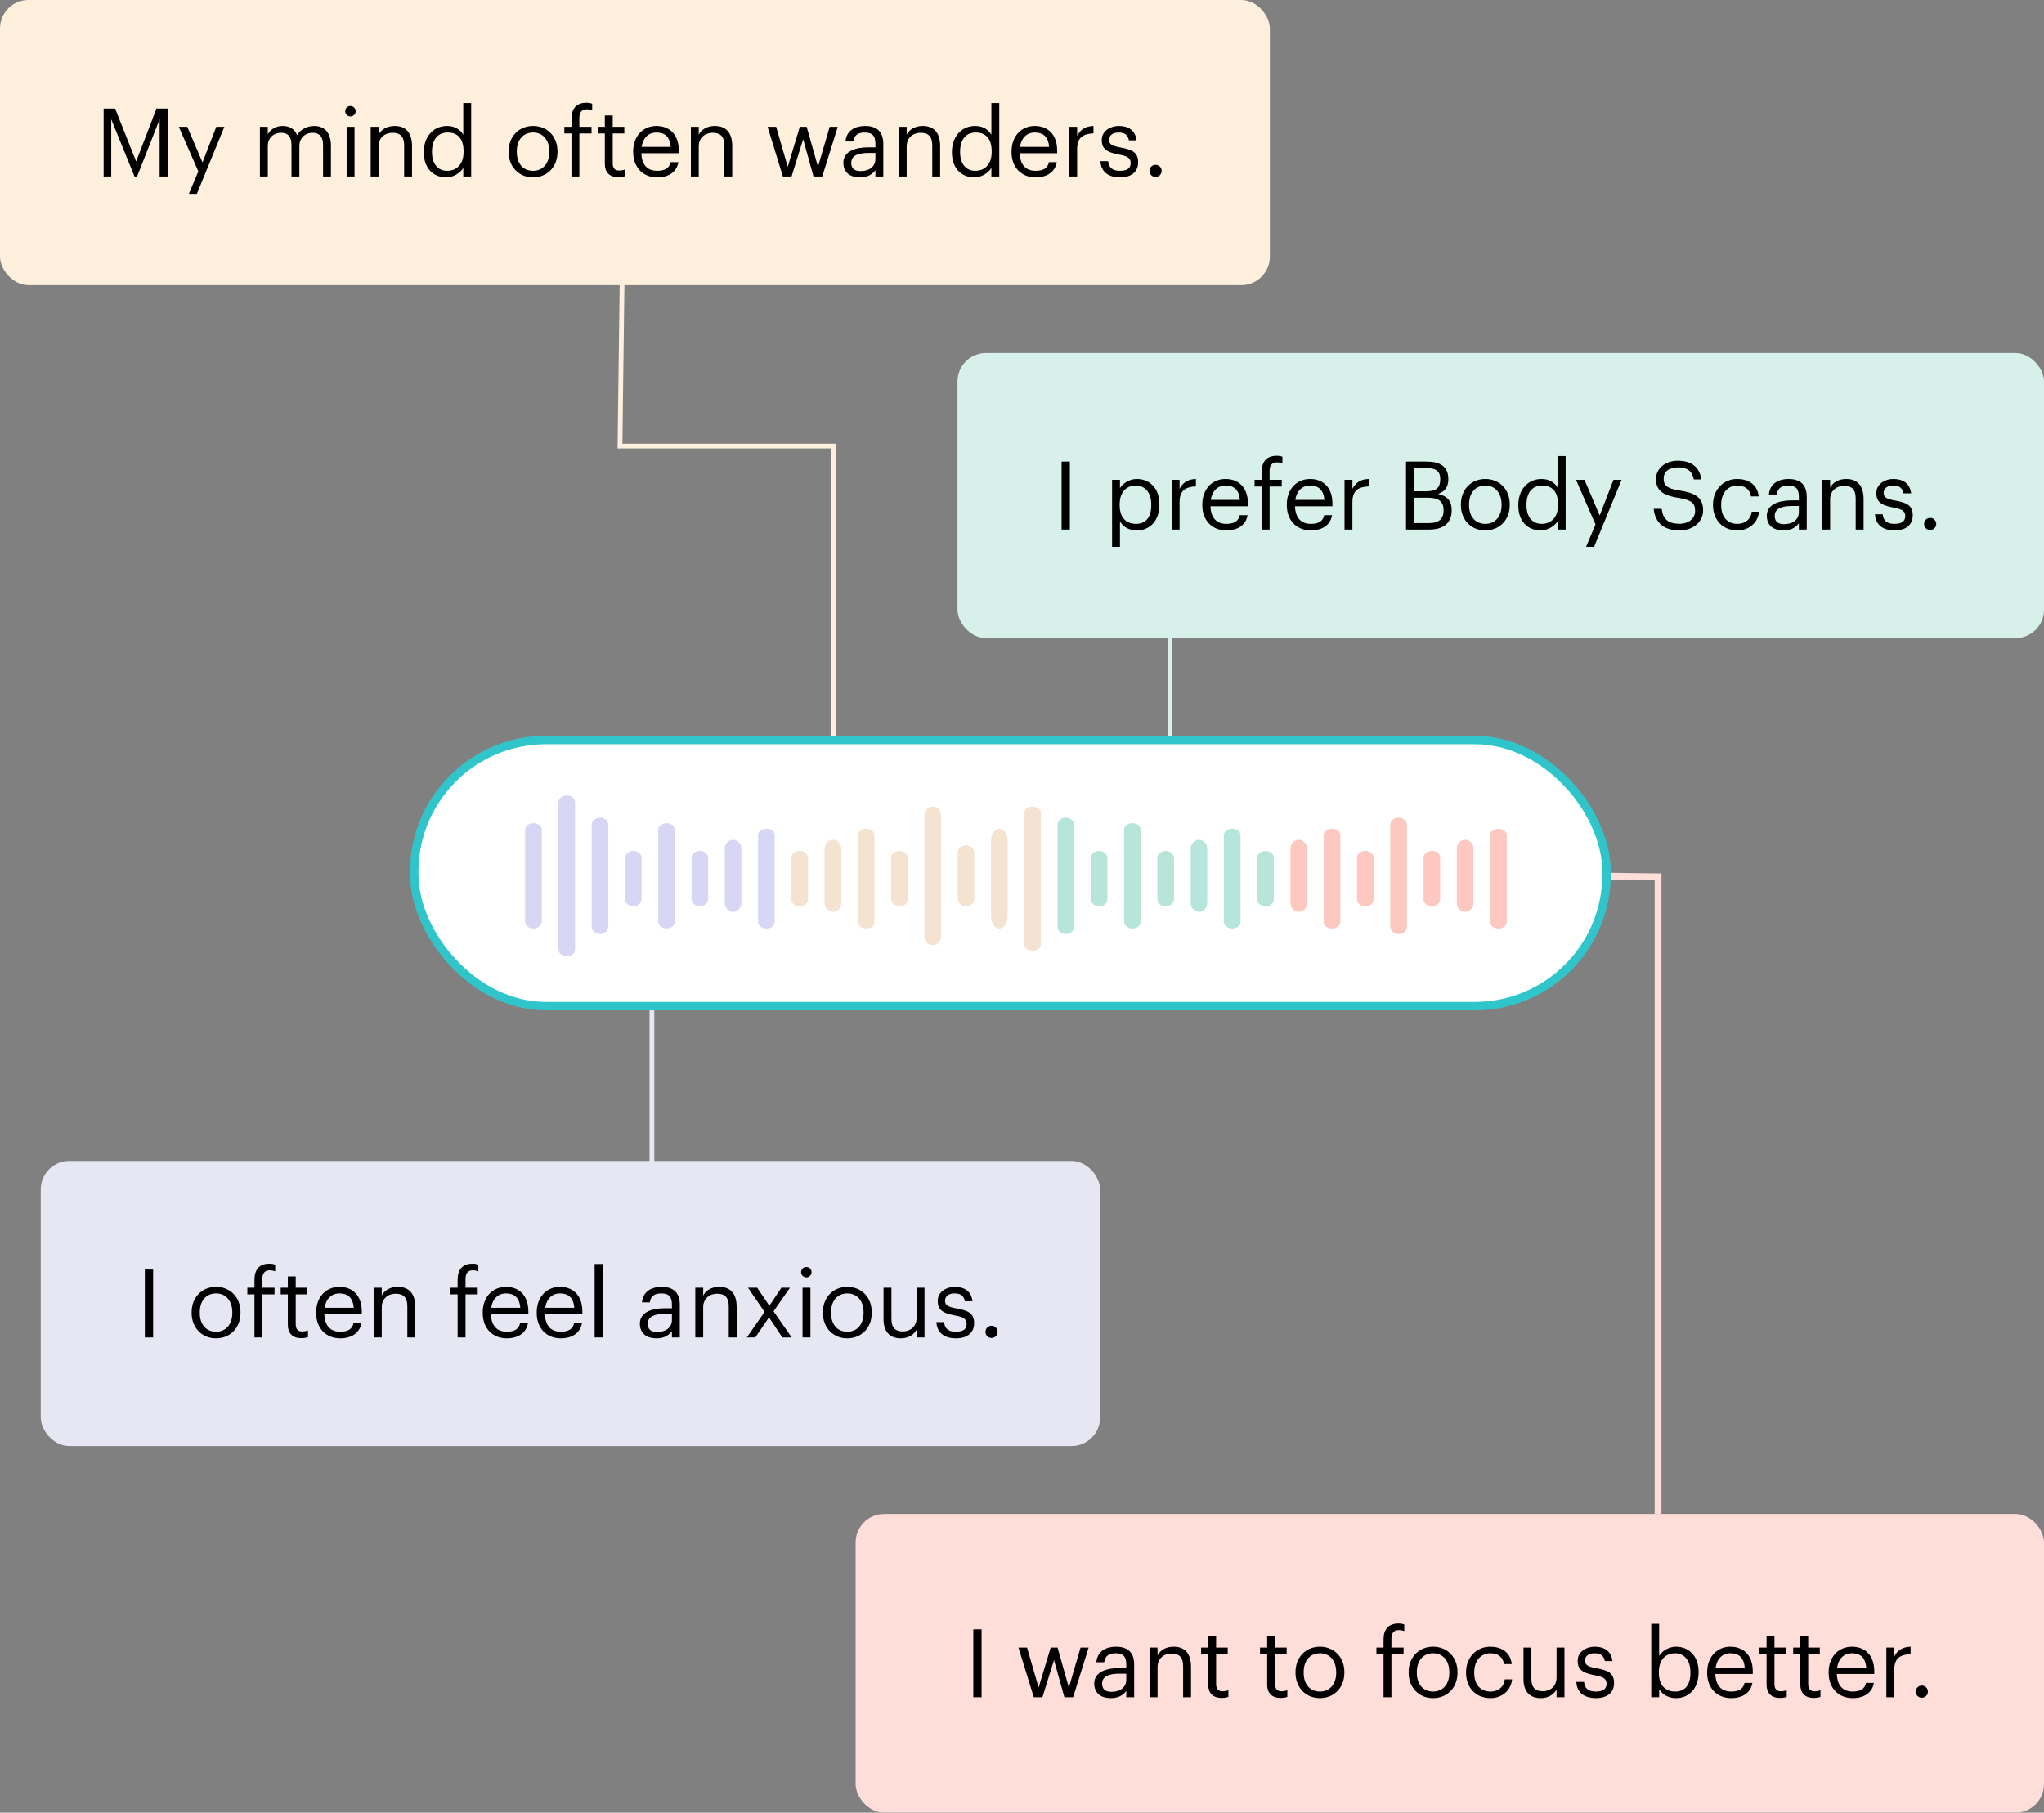 <?xml version="1.0" encoding="UTF-8"?>
<svg width="301px" height="267px" viewBox="0 0 301 267" version="1.1" xmlns="http://www.w3.org/2000/svg" xmlns:xlink="http://www.w3.org/1999/xlink">
    <rect x="0" y="0" width="301" height="267" fill="#808080" stroke="none"/>
    <!-- Generator: Sketch 57.1 (83088) - https://sketch.com -->
    <title>Image-03_mobile</title>
    <desc>Created with Sketch.</desc>
    <defs>
        <rect id="path-1" x="0" y="0" width="375" height="299"></rect>
    </defs>
    <g id="Landing" stroke="none" stroke-width="1" fill="none" fill-rule="evenodd">
        <g id="03-balance_mobile" transform="translate(-38, -2119)">
            <g id="02---Slides" transform="translate(0, 869)">
                <g id="Image-03_mobile" transform="translate(0, 1234)">
                    <mask id="mask-2" fill="white">
                        <use xlink:href="#path-1"></use>
                    </mask>
                    <g id="Image-Bg"></g>
                    <g id="Image-03" mask="url(#mask-2)">
                        <g transform="translate(38, 16)">
                            <polyline id="Path-2" stroke="#FFDED9" stroke-width="1" points="244.168 223 244.168 166.5 244.168 129.15 215.5 128.8"></polyline>
                            <path d="M96,142 L96,191" id="line1" stroke="#E7E7F4" stroke-width="0.7" transform="translate(96, 166.5) scale(1, -1) translate(-96, -166.5) "></path>
                            <polyline id="line3" stroke="#FFF0DE" stroke-width="0.7" transform="translate(107, 73) scale(1, -1) rotate(-90) translate(-107, -73) " points="68.3 57.7 99.7 57.3 99.7 88.7 145.7 88.7"></polyline>
                            <g id="Anxiety" stroke="none" stroke-width="1" fill-rule="evenodd" transform="translate(6, 171)">
                                <rect id="Rectangle" fill="#E7E7F4" x="0" y="0" width="156" height="42" rx="4.2"></rect>
                                <path d="M15.33,26 L15.33,15.99 L16.548,15.99 L16.548,26 L15.33,26 Z M25.816,25.16 C27.286,25.16 28.21,24.054 28.21,22.402 L28.21,22.304 C28.21,20.61 27.272,19.518 25.816,19.518 C24.346,19.518 23.422,20.61 23.422,22.29 L23.422,22.402 C23.422,24.068 24.332,25.16 25.816,25.16 Z M25.802,26.126 C23.716,26.126 22.218,24.544 22.218,22.402 L22.218,22.29 C22.218,20.092 23.744,18.552 25.816,18.552 C27.888,18.552 29.414,20.078 29.414,22.276 L29.414,22.388 C29.414,24.6 27.888,26.126 25.802,26.126 Z M31.472,26 L31.472,19.658 L30.422,19.658 L30.422,18.678 L31.472,18.678 L31.472,17.488 C31.472,16.004 32.2,15.136 33.656,15.136 C34.034,15.136 34.23,15.178 34.524,15.276 L34.524,16.256 C34.314,16.172 34.02,16.102 33.698,16.102 C32.942,16.102 32.634,16.62 32.634,17.362 L32.634,18.678 L34.426,18.678 L34.426,19.658 L32.634,19.658 L32.634,26 L31.472,26 Z M38.36,26.098 C37.03,26.098 36.386,25.314 36.386,24.166 L36.386,19.658 L35.336,19.658 L35.336,18.678 L36.386,18.678 L36.386,17.012 L37.548,17.012 L37.548,18.678 L39.256,18.678 L39.256,19.658 L37.548,19.658 L37.548,24.054 C37.548,24.768 37.87,25.118 38.458,25.118 C38.822,25.118 39.102,25.062 39.354,24.964 L39.354,25.944 C39.116,26.028 38.836,26.098 38.36,26.098 Z M44.1,26.126 C42.028,26.126 40.558,24.67 40.558,22.416 L40.558,22.304 C40.558,20.092 41.972,18.552 43.988,18.552 C45.682,18.552 47.278,19.574 47.278,22.192 L47.278,22.57 L41.762,22.57 C41.818,24.236 42.616,25.16 44.114,25.16 C45.248,25.16 45.906,24.74 46.06,23.886 L47.222,23.886 C46.97,25.356 45.752,26.126 44.1,26.126 Z M41.804,21.632 L46.088,21.632 C45.976,20.12 45.192,19.518 43.988,19.518 C42.798,19.518 42,20.33 41.804,21.632 Z M49.056,26 L49.056,18.678 L50.218,18.678 L50.218,19.84 C50.554,19.154 51.366,18.552 52.57,18.552 C54.082,18.552 55.146,19.378 55.146,21.506 L55.146,26 L53.984,26 L53.984,21.422 C53.984,20.134 53.438,19.56 52.262,19.56 C51.184,19.56 50.218,20.246 50.218,21.562 L50.218,26 L49.056,26 Z M61.39,26 L61.39,19.658 L60.34,19.658 L60.34,18.678 L61.39,18.678 L61.39,17.488 C61.39,16.004 62.118,15.136 63.574,15.136 C63.952,15.136 64.148,15.178 64.442,15.276 L64.442,16.256 C64.232,16.172 63.938,16.102 63.616,16.102 C62.86,16.102 62.552,16.62 62.552,17.362 L62.552,18.678 L64.344,18.678 L64.344,19.658 L62.552,19.658 L62.552,26 L61.39,26 Z M68.628,26.126 C66.556,26.126 65.086,24.67 65.086,22.416 L65.086,22.304 C65.086,20.092 66.5,18.552 68.516,18.552 C70.21,18.552 71.806,19.574 71.806,22.192 L71.806,22.57 L66.29,22.57 C66.346,24.236 67.144,25.16 68.642,25.16 C69.776,25.16 70.434,24.74 70.588,23.886 L71.75,23.886 C71.498,25.356 70.28,26.126 68.628,26.126 Z M66.332,21.632 L70.616,21.632 C70.504,20.12 69.72,19.518 68.516,19.518 C67.326,19.518 66.528,20.33 66.332,21.632 Z M76.58,26.126 C74.508,26.126 73.038,24.67 73.038,22.416 L73.038,22.304 C73.038,20.092 74.452,18.552 76.468,18.552 C78.162,18.552 79.758,19.574 79.758,22.192 L79.758,22.57 L74.242,22.57 C74.298,24.236 75.096,25.16 76.594,25.16 C77.728,25.16 78.386,24.74 78.54,23.886 L79.702,23.886 C79.45,25.356 78.232,26.126 76.58,26.126 Z M74.284,21.632 L78.568,21.632 C78.456,20.12 77.672,19.518 76.468,19.518 C75.278,19.518 74.48,20.33 74.284,21.632 Z M81.564,26 L81.564,15.178 L82.74,15.178 L82.74,26 L81.564,26 Z M90.664,26.126 C89.306,26.126 88.228,25.468 88.228,23.97 C88.228,22.276 90.02,21.702 91.896,21.702 L92.946,21.702 L92.946,21.17 C92.946,20.008 92.498,19.518 91.378,19.518 C90.37,19.518 89.81,19.938 89.698,20.834 L88.536,20.834 C88.69,19.168 90.02,18.552 91.434,18.552 C92.834,18.552 94.108,19.126 94.108,21.17 L94.108,26 L92.946,26 L92.946,25.076 C92.4,25.762 91.742,26.126 90.664,26.126 Z M90.776,25.202 C92.008,25.202 92.946,24.572 92.946,23.438 L92.946,22.528 L91.938,22.528 C90.468,22.528 89.39,22.892 89.39,23.97 C89.39,24.726 89.754,25.202 90.776,25.202 Z M96.39,26 L96.39,18.678 L97.552,18.678 L97.552,19.84 C97.888,19.154 98.7,18.552 99.904,18.552 C101.416,18.552 102.48,19.378 102.48,21.506 L102.48,26 L101.318,26 L101.318,21.422 C101.318,20.134 100.772,19.56 99.596,19.56 C98.518,19.56 97.552,20.246 97.552,21.562 L97.552,26 L96.39,26 Z M103.978,26 L106.596,22.234 L104.146,18.678 L105.504,18.678 L107.296,21.338 L109.074,18.678 L110.334,18.678 L107.912,22.15 L110.586,26 L109.214,26 L107.24,23.046 L105.224,26 L103.978,26 Z M112.182,26 L112.182,18.678 L113.344,18.678 L113.344,26 L112.182,26 Z M112.742,17.152 C112.322,17.152 111.972,16.802 111.972,16.382 C111.972,15.962 112.322,15.612 112.742,15.612 C113.162,15.612 113.512,15.962 113.512,16.382 C113.512,16.802 113.162,17.152 112.742,17.152 Z M118.776,25.16 C120.246,25.16 121.17,24.054 121.17,22.402 L121.17,22.304 C121.17,20.61 120.232,19.518 118.776,19.518 C117.306,19.518 116.382,20.61 116.382,22.29 L116.382,22.402 C116.382,24.068 117.292,25.16 118.776,25.16 Z M118.762,26.126 C116.676,26.126 115.178,24.544 115.178,22.402 L115.178,22.29 C115.178,20.092 116.704,18.552 118.776,18.552 C120.848,18.552 122.374,20.078 122.374,22.276 L122.374,22.388 C122.374,24.6 120.848,26.126 118.762,26.126 Z M126.658,26.126 C125.202,26.126 124.11,25.328 124.11,23.312 L124.11,18.678 L125.272,18.678 L125.272,23.256 C125.272,24.544 125.818,25.118 126.966,25.118 C128.002,25.118 128.982,24.432 128.982,23.116 L128.982,18.678 L130.144,18.678 L130.144,26 L128.982,26 L128.982,24.838 C128.646,25.524 127.834,26.126 126.658,26.126 Z M134.764,26.126 C133.014,26.126 131.964,25.244 131.894,23.746 L133.028,23.746 C133.112,24.614 133.574,25.16 134.75,25.16 C135.856,25.16 136.346,24.782 136.346,23.998 C136.346,23.228 135.772,22.976 134.638,22.766 C132.734,22.416 132.09,21.884 132.09,20.61 C132.09,19.252 133.42,18.552 134.568,18.552 C135.884,18.552 137.018,19.084 137.214,20.666 L136.094,20.666 C135.926,19.868 135.478,19.518 134.554,19.518 C133.714,19.518 133.168,19.938 133.168,20.568 C133.168,21.226 133.532,21.492 134.876,21.73 C136.388,22.01 137.452,22.346 137.452,23.9 C137.452,25.23 136.542,26.126 134.764,26.126 Z M140.014,26.07 C139.524,26.07 139.118,25.678 139.118,25.174 C139.118,24.67 139.524,24.278 140.014,24.278 C140.504,24.278 140.91,24.67 140.91,25.174 C140.91,25.678 140.504,26.07 140.014,26.07 Z" id="Ioftenfeelanxious." fill="#000000" fill-rule="nonzero"></path>
                            </g>
                            <g id="Focus" stroke="none" stroke-width="1" fill-rule="evenodd" transform="translate(126, 223)">
                                <rect id="Rectangle" fill="#FFDED9" x="0" y="0" width="175" height="44" rx="4.2"></rect>
                                <path d="M17.33,27 L17.33,16.99 L18.548,16.99 L18.548,27 L17.33,27 Z M26.234,27 L23.98,19.678 L25.24,19.678 L26.948,25.572 L28.726,19.678 L29.734,19.678 L31.4,25.572 L33.122,19.678 L34.312,19.678 L32.03,27 L30.742,27 L29.216,21.512 L27.508,27 L26.234,27 Z M37.574,27.126 C36.216,27.126 35.138,26.468 35.138,24.97 C35.138,23.276 36.93,22.702 38.806,22.702 L39.856,22.702 L39.856,22.17 C39.856,21.008 39.408,20.518 38.288,20.518 C37.28,20.518 36.72,20.938 36.608,21.834 L35.446,21.834 C35.6,20.168 36.93,19.552 38.344,19.552 C39.744,19.552 41.018,20.126 41.018,22.17 L41.018,27 L39.856,27 L39.856,26.076 C39.31,26.762 38.652,27.126 37.574,27.126 Z M37.686,26.202 C38.918,26.202 39.856,25.572 39.856,24.438 L39.856,23.528 L38.848,23.528 C37.378,23.528 36.3,23.892 36.3,24.97 C36.3,25.726 36.664,26.202 37.686,26.202 Z M43.3,27 L43.3,19.678 L44.462,19.678 L44.462,20.84 C44.798,20.154 45.61,19.552 46.814,19.552 C48.326,19.552 49.39,20.378 49.39,22.506 L49.39,27 L48.228,27 L48.228,22.422 C48.228,21.134 47.682,20.56 46.506,20.56 C45.428,20.56 44.462,21.246 44.462,22.562 L44.462,27 L43.3,27 Z M53.898,27.098 C52.568,27.098 51.924,26.314 51.924,25.166 L51.924,20.658 L50.874,20.658 L50.874,19.678 L51.924,19.678 L51.924,18.012 L53.086,18.012 L53.086,19.678 L54.794,19.678 L54.794,20.658 L53.086,20.658 L53.086,25.054 C53.086,25.768 53.408,26.118 53.996,26.118 C54.36,26.118 54.64,26.062 54.892,25.964 L54.892,26.944 C54.654,27.028 54.374,27.098 53.898,27.098 Z M62.578,27.098 C61.248,27.098 60.604,26.314 60.604,25.166 L60.604,20.658 L59.554,20.658 L59.554,19.678 L60.604,19.678 L60.604,18.012 L61.766,18.012 L61.766,19.678 L63.474,19.678 L63.474,20.658 L61.766,20.658 L61.766,25.054 C61.766,25.768 62.088,26.118 62.676,26.118 C63.04,26.118 63.32,26.062 63.572,25.964 L63.572,26.944 C63.334,27.028 63.054,27.098 62.578,27.098 Z M68.374,26.16 C69.844,26.16 70.768,25.054 70.768,23.402 L70.768,23.304 C70.768,21.61 69.83,20.518 68.374,20.518 C66.904,20.518 65.98,21.61 65.98,23.29 L65.98,23.402 C65.98,25.068 66.89,26.16 68.374,26.16 Z M68.36,27.126 C66.274,27.126 64.776,25.544 64.776,23.402 L64.776,23.29 C64.776,21.092 66.302,19.552 68.374,19.552 C70.446,19.552 71.972,21.078 71.972,23.276 L71.972,23.388 C71.972,25.6 70.446,27.126 68.36,27.126 Z M77.74,27 L77.74,20.658 L76.69,20.658 L76.69,19.678 L77.74,19.678 L77.74,18.488 C77.74,17.004 78.468,16.136 79.924,16.136 C80.302,16.136 80.498,16.178 80.792,16.276 L80.792,17.256 C80.582,17.172 80.288,17.102 79.966,17.102 C79.21,17.102 78.902,17.62 78.902,18.362 L78.902,19.678 L80.694,19.678 L80.694,20.658 L78.902,20.658 L78.902,27 L77.74,27 Z M85.034,26.16 C86.504,26.16 87.428,25.054 87.428,23.402 L87.428,23.304 C87.428,21.61 86.49,20.518 85.034,20.518 C83.564,20.518 82.64,21.61 82.64,23.29 L82.64,23.402 C82.64,25.068 83.55,26.16 85.034,26.16 Z M85.02,27.126 C82.934,27.126 81.436,25.544 81.436,23.402 L81.436,23.29 C81.436,21.092 82.962,19.552 85.034,19.552 C87.106,19.552 88.632,21.078 88.632,23.276 L88.632,23.388 C88.632,25.6 87.106,27.126 85.02,27.126 Z M93.476,27.126 C91.432,27.126 89.892,25.684 89.892,23.416 L89.892,23.304 C89.892,21.064 91.488,19.552 93.448,19.552 C94.974,19.552 96.402,20.252 96.626,22.114 L95.478,22.114 C95.296,20.952 94.456,20.518 93.448,20.518 C92.118,20.518 91.096,21.582 91.096,23.304 L91.096,23.416 C91.096,25.208 92.076,26.16 93.49,26.16 C94.526,26.16 95.464,25.558 95.59,24.368 L96.668,24.368 C96.514,25.95 95.24,27.126 93.476,27.126 Z M100.896,27.126 C99.44,27.126 98.348,26.328 98.348,24.312 L98.348,19.678 L99.51,19.678 L99.51,24.256 C99.51,25.544 100.056,26.118 101.204,26.118 C102.24,26.118 103.22,25.432 103.22,24.116 L103.22,19.678 L104.382,19.678 L104.382,27 L103.22,27 L103.22,25.838 C102.884,26.524 102.072,27.126 100.896,27.126 Z M109.002,27.126 C107.252,27.126 106.202,26.244 106.132,24.746 L107.266,24.746 C107.35,25.614 107.812,26.16 108.988,26.16 C110.094,26.16 110.584,25.782 110.584,24.998 C110.584,24.228 110.01,23.976 108.876,23.766 C106.972,23.416 106.328,22.884 106.328,21.61 C106.328,20.252 107.658,19.552 108.806,19.552 C110.122,19.552 111.256,20.084 111.452,21.666 L110.332,21.666 C110.164,20.868 109.716,20.518 108.792,20.518 C107.952,20.518 107.406,20.938 107.406,21.568 C107.406,22.226 107.77,22.492 109.114,22.73 C110.626,23.01 111.69,23.346 111.69,24.9 C111.69,26.23 110.78,27.126 109.002,27.126 Z M120.804,27.126 C119.614,27.126 118.746,26.524 118.326,25.796 L118.326,27 L117.164,27 L117.164,16.178 L118.326,16.178 L118.326,20.91 C118.746,20.196 119.74,19.552 120.804,19.552 C122.722,19.552 124.136,20.952 124.136,23.234 L124.136,23.346 C124.136,25.586 122.82,27.126 120.804,27.126 Z M120.692,26.16 C122.148,26.16 122.932,25.18 122.932,23.402 L122.932,23.29 C122.932,21.442 121.91,20.518 120.678,20.518 C119.32,20.518 118.284,21.414 118.284,23.29 L118.284,23.402 C118.284,25.278 119.264,26.16 120.692,26.16 Z M128.938,27.126 C126.866,27.126 125.396,25.67 125.396,23.416 L125.396,23.304 C125.396,21.092 126.81,19.552 128.826,19.552 C130.52,19.552 132.116,20.574 132.116,23.192 L132.116,23.57 L126.6,23.57 C126.656,25.236 127.454,26.16 128.952,26.16 C130.086,26.16 130.744,25.74 130.898,24.886 L132.06,24.886 C131.808,26.356 130.59,27.126 128.938,27.126 Z M126.642,22.632 L130.926,22.632 C130.814,21.12 130.03,20.518 128.826,20.518 C127.636,20.518 126.838,21.33 126.642,22.632 Z M136.12,27.098 C134.79,27.098 134.146,26.314 134.146,25.166 L134.146,20.658 L133.096,20.658 L133.096,19.678 L134.146,19.678 L134.146,18.012 L135.308,18.012 L135.308,19.678 L137.016,19.678 L137.016,20.658 L135.308,20.658 L135.308,25.054 C135.308,25.768 135.63,26.118 136.218,26.118 C136.582,26.118 136.862,26.062 137.114,25.964 L137.114,26.944 C136.876,27.028 136.596,27.098 136.12,27.098 Z M141.09,27.098 C139.76,27.098 139.116,26.314 139.116,25.166 L139.116,20.658 L138.066,20.658 L138.066,19.678 L139.116,19.678 L139.116,18.012 L140.278,18.012 L140.278,19.678 L141.986,19.678 L141.986,20.658 L140.278,20.658 L140.278,25.054 C140.278,25.768 140.6,26.118 141.188,26.118 C141.552,26.118 141.832,26.062 142.084,25.964 L142.084,26.944 C141.846,27.028 141.566,27.098 141.09,27.098 Z M146.83,27.126 C144.758,27.126 143.288,25.67 143.288,23.416 L143.288,23.304 C143.288,21.092 144.702,19.552 146.718,19.552 C148.412,19.552 150.008,20.574 150.008,23.192 L150.008,23.57 L144.492,23.57 C144.548,25.236 145.346,26.16 146.844,26.16 C147.978,26.16 148.636,25.74 148.79,24.886 L149.952,24.886 C149.7,26.356 148.482,27.126 146.83,27.126 Z M144.534,22.632 L148.818,22.632 C148.706,21.12 147.922,20.518 146.718,20.518 C145.528,20.518 144.73,21.33 144.534,22.632 Z M151.786,27 L151.786,19.678 L152.948,19.678 L152.948,20.994 C153.41,20.168 154.04,19.594 155.356,19.552 L155.356,20.644 C153.886,20.714 152.948,21.176 152.948,22.982 L152.948,27 L151.786,27 Z M157.008,27.07 C156.518,27.07 156.112,26.678 156.112,26.174 C156.112,25.67 156.518,25.278 157.008,25.278 C157.498,25.278 157.904,25.67 157.904,26.174 C157.904,26.678 157.498,27.07 157.008,27.07 Z" id="Iwanttofocusbetter." fill="#000000" fill-rule="nonzero"></path>
                            </g>
                            <g id="Mind-wander" stroke="none" stroke-width="1" fill-rule="evenodd">
                                <rect id="Rectangle" fill="#FFF0DE" x="0" y="0" width="187" height="42" rx="4.2"></rect>
                                <path d="M15.26,26 L15.26,15.99 L16.954,15.99 L20.048,23.788 L23.044,15.99 L24.724,15.99 L24.724,26 L23.506,26 L23.506,17.572 L20.188,26 L19.81,26 L16.38,17.572 L16.38,26 L15.26,26 Z M27.818,28.548 L29.204,25.244 L26.334,18.678 L27.58,18.678 L29.82,23.928 L31.85,18.678 L33.04,18.678 L28.994,28.548 L27.818,28.548 Z M38.276,26 L38.276,18.678 L39.438,18.678 L39.438,19.798 C39.774,19.112 40.572,18.552 41.622,18.552 C42.56,18.552 43.386,18.944 43.764,19.924 C44.268,18.972 45.36,18.552 46.27,18.552 C47.586,18.552 48.734,19.336 48.734,21.464 L48.734,26 L47.572,26 L47.572,21.38 C47.572,20.092 47.026,19.56 46.018,19.56 C45.066,19.56 44.086,20.204 44.086,21.52 L44.086,26 L42.924,26 L42.924,21.38 C42.924,20.092 42.378,19.56 41.37,19.56 C40.418,19.56 39.438,20.204 39.438,21.52 L39.438,26 L38.276,26 Z M51.044,26 L51.044,18.678 L52.206,18.678 L52.206,26 L51.044,26 Z M51.604,17.152 C51.184,17.152 50.834,16.802 50.834,16.382 C50.834,15.962 51.184,15.612 51.604,15.612 C52.024,15.612 52.374,15.962 52.374,16.382 C52.374,16.802 52.024,17.152 51.604,17.152 Z M54.586,26 L54.586,18.678 L55.748,18.678 L55.748,19.84 C56.084,19.154 56.896,18.552 58.1,18.552 C59.612,18.552 60.676,19.378 60.676,21.506 L60.676,26 L59.514,26 L59.514,21.422 C59.514,20.134 58.968,19.56 57.792,19.56 C56.714,19.56 55.748,20.246 55.748,21.562 L55.748,26 L54.586,26 Z M65.716,26.126 C63.798,26.126 62.412,24.768 62.412,22.486 L62.412,22.374 C62.412,20.134 63.812,18.552 65.828,18.552 C67.046,18.552 67.802,19.14 68.222,19.854 L68.222,15.178 L69.384,15.178 L69.384,26 L68.222,26 L68.222,24.74 C67.802,25.454 66.78,26.126 65.716,26.126 Z M65.842,25.16 C67.2,25.16 68.264,24.264 68.264,22.388 L68.264,22.276 C68.264,20.4 67.368,19.518 65.94,19.518 C64.484,19.518 63.616,20.54 63.616,22.318 L63.616,22.43 C63.616,24.278 64.61,25.16 65.842,25.16 Z M78.498,25.16 C79.968,25.16 80.892,24.054 80.892,22.402 L80.892,22.304 C80.892,20.61 79.954,19.518 78.498,19.518 C77.028,19.518 76.104,20.61 76.104,22.29 L76.104,22.402 C76.104,24.068 77.014,25.16 78.498,25.16 Z M78.484,26.126 C76.398,26.126 74.9,24.544 74.9,22.402 L74.9,22.29 C74.9,20.092 76.426,18.552 78.498,18.552 C80.57,18.552 82.096,20.078 82.096,22.276 L82.096,22.388 C82.096,24.6 80.57,26.126 78.484,26.126 Z M84.154,26 L84.154,19.658 L83.104,19.658 L83.104,18.678 L84.154,18.678 L84.154,17.488 C84.154,16.004 84.882,15.136 86.338,15.136 C86.716,15.136 86.912,15.178 87.206,15.276 L87.206,16.256 C86.996,16.172 86.702,16.102 86.38,16.102 C85.624,16.102 85.316,16.62 85.316,17.362 L85.316,18.678 L87.108,18.678 L87.108,19.658 L85.316,19.658 L85.316,26 L84.154,26 Z M91.042,26.098 C89.712,26.098 89.068,25.314 89.068,24.166 L89.068,19.658 L88.018,19.658 L88.018,18.678 L89.068,18.678 L89.068,17.012 L90.23,17.012 L90.23,18.678 L91.938,18.678 L91.938,19.658 L90.23,19.658 L90.23,24.054 C90.23,24.768 90.552,25.118 91.14,25.118 C91.504,25.118 91.784,25.062 92.036,24.964 L92.036,25.944 C91.798,26.028 91.518,26.098 91.042,26.098 Z M96.782,26.126 C94.71,26.126 93.24,24.67 93.24,22.416 L93.24,22.304 C93.24,20.092 94.654,18.552 96.67,18.552 C98.364,18.552 99.96,19.574 99.96,22.192 L99.96,22.57 L94.444,22.57 C94.5,24.236 95.298,25.16 96.796,25.16 C97.93,25.16 98.588,24.74 98.742,23.886 L99.904,23.886 C99.652,25.356 98.434,26.126 96.782,26.126 Z M94.486,21.632 L98.77,21.632 C98.658,20.12 97.874,19.518 96.67,19.518 C95.48,19.518 94.682,20.33 94.486,21.632 Z M101.738,26 L101.738,18.678 L102.9,18.678 L102.9,19.84 C103.236,19.154 104.048,18.552 105.252,18.552 C106.764,18.552 107.828,19.378 107.828,21.506 L107.828,26 L106.666,26 L106.666,21.422 C106.666,20.134 106.12,19.56 104.944,19.56 C103.866,19.56 102.9,20.246 102.9,21.562 L102.9,26 L101.738,26 Z M115.29,26 L113.036,18.678 L114.296,18.678 L116.004,24.572 L117.782,18.678 L118.79,18.678 L120.456,24.572 L122.178,18.678 L123.368,18.678 L121.086,26 L119.798,26 L118.272,20.512 L116.564,26 L115.29,26 Z M126.63,26.126 C125.272,26.126 124.194,25.468 124.194,23.97 C124.194,22.276 125.986,21.702 127.862,21.702 L128.912,21.702 L128.912,21.17 C128.912,20.008 128.464,19.518 127.344,19.518 C126.336,19.518 125.776,19.938 125.664,20.834 L124.502,20.834 C124.656,19.168 125.986,18.552 127.4,18.552 C128.8,18.552 130.074,19.126 130.074,21.17 L130.074,26 L128.912,26 L128.912,25.076 C128.366,25.762 127.708,26.126 126.63,26.126 Z M126.742,25.202 C127.974,25.202 128.912,24.572 128.912,23.438 L128.912,22.528 L127.904,22.528 C126.434,22.528 125.356,22.892 125.356,23.97 C125.356,24.726 125.72,25.202 126.742,25.202 Z M132.356,26 L132.356,18.678 L133.518,18.678 L133.518,19.84 C133.854,19.154 134.666,18.552 135.87,18.552 C137.382,18.552 138.446,19.378 138.446,21.506 L138.446,26 L137.284,26 L137.284,21.422 C137.284,20.134 136.738,19.56 135.562,19.56 C134.484,19.56 133.518,20.246 133.518,21.562 L133.518,26 L132.356,26 Z M143.486,26.126 C141.568,26.126 140.182,24.768 140.182,22.486 L140.182,22.374 C140.182,20.134 141.582,18.552 143.598,18.552 C144.816,18.552 145.572,19.14 145.992,19.854 L145.992,15.178 L147.154,15.178 L147.154,26 L145.992,26 L145.992,24.74 C145.572,25.454 144.55,26.126 143.486,26.126 Z M143.612,25.16 C144.97,25.16 146.034,24.264 146.034,22.388 L146.034,22.276 C146.034,20.4 145.138,19.518 143.71,19.518 C142.254,19.518 141.386,20.54 141.386,22.318 L141.386,22.43 C141.386,24.278 142.38,25.16 143.612,25.16 Z M152.502,26.126 C150.43,26.126 148.96,24.67 148.96,22.416 L148.96,22.304 C148.96,20.092 150.374,18.552 152.39,18.552 C154.084,18.552 155.68,19.574 155.68,22.192 L155.68,22.57 L150.164,22.57 C150.22,24.236 151.018,25.16 152.516,25.16 C153.65,25.16 154.308,24.74 154.462,23.886 L155.624,23.886 C155.372,25.356 154.154,26.126 152.502,26.126 Z M150.206,21.632 L154.49,21.632 C154.378,20.12 153.594,19.518 152.39,19.518 C151.2,19.518 150.402,20.33 150.206,21.632 Z M157.458,26 L157.458,18.678 L158.62,18.678 L158.62,19.994 C159.082,19.168 159.712,18.594 161.028,18.552 L161.028,19.644 C159.558,19.714 158.62,20.176 158.62,21.982 L158.62,26 L157.458,26 Z M164.92,26.126 C163.17,26.126 162.12,25.244 162.05,23.746 L163.184,23.746 C163.268,24.614 163.73,25.16 164.906,25.16 C166.012,25.16 166.502,24.782 166.502,23.998 C166.502,23.228 165.928,22.976 164.794,22.766 C162.89,22.416 162.246,21.884 162.246,20.61 C162.246,19.252 163.576,18.552 164.724,18.552 C166.04,18.552 167.174,19.084 167.37,20.666 L166.25,20.666 C166.082,19.868 165.634,19.518 164.71,19.518 C163.87,19.518 163.324,19.938 163.324,20.568 C163.324,21.226 163.688,21.492 165.032,21.73 C166.544,22.01 167.608,22.346 167.608,23.9 C167.608,25.23 166.698,26.126 164.92,26.126 Z M170.17,26.07 C169.68,26.07 169.274,25.678 169.274,25.174 C169.274,24.67 169.68,24.278 170.17,24.278 C170.66,24.278 171.066,24.67 171.066,25.174 C171.066,25.678 170.66,26.07 170.17,26.07 Z" id="Mymindoftenwanders." fill="#000000" fill-rule="nonzero"></path>
                            </g>
                            <g id="Body-Scan" stroke="none" stroke-width="1" fill-rule="evenodd" transform="translate(141, 52)">
                                <rect id="Rectangle" fill="#D7F0EA" x="0" y="0" width="160" height="42" rx="4.2"></rect>
                                <polyline id="line4" stroke="#D7F0EA" stroke-width="0.7" transform="translate(42.5, 44.2) scale(-1, -1) rotate(-90) translate(-42.5, -44.2) " points="25 33 25 55.4 60 55.4"></polyline>
                                <path d="M15.33,26 L15.33,15.99 L16.548,15.99 L16.548,26 L15.33,26 Z M22.764,28.548 L22.764,18.678 L23.926,18.678 L23.926,19.91 C24.346,19.196 25.34,18.552 26.404,18.552 C28.322,18.552 29.736,19.952 29.736,22.234 L29.736,22.346 C29.736,24.586 28.42,26.126 26.404,26.126 C25.2,26.126 24.346,25.524 23.926,24.796 L23.926,28.548 L22.764,28.548 Z M26.292,25.16 C27.748,25.16 28.532,24.18 28.532,22.402 L28.532,22.29 C28.532,20.442 27.51,19.518 26.278,19.518 C24.92,19.518 23.884,20.414 23.884,22.29 L23.884,22.402 C23.884,24.278 24.864,25.16 26.292,25.16 Z M31.542,26 L31.542,18.678 L32.704,18.678 L32.704,19.994 C33.166,19.168 33.796,18.594 35.112,18.552 L35.112,19.644 C33.642,19.714 32.704,20.176 32.704,21.982 L32.704,26 L31.542,26 Z M39.592,26.126 C37.52,26.126 36.05,24.67 36.05,22.416 L36.05,22.304 C36.05,20.092 37.464,18.552 39.48,18.552 C41.174,18.552 42.77,19.574 42.77,22.192 L42.77,22.57 L37.254,22.57 C37.31,24.236 38.108,25.16 39.606,25.16 C40.74,25.16 41.398,24.74 41.552,23.886 L42.714,23.886 C42.462,25.356 41.244,26.126 39.592,26.126 Z M37.296,21.632 L41.58,21.632 C41.468,20.12 40.684,19.518 39.48,19.518 C38.29,19.518 37.492,20.33 37.296,21.632 Z M44.8,26 L44.8,19.658 L43.75,19.658 L43.75,18.678 L44.8,18.678 L44.8,17.488 C44.8,16.004 45.528,15.136 46.984,15.136 C47.362,15.136 47.558,15.178 47.852,15.276 L47.852,16.256 C47.642,16.172 47.348,16.102 47.026,16.102 C46.27,16.102 45.962,16.62 45.962,17.362 L45.962,18.678 L47.754,18.678 L47.754,19.658 L45.962,19.658 L45.962,26 L44.8,26 Z M52.038,26.126 C49.966,26.126 48.496,24.67 48.496,22.416 L48.496,22.304 C48.496,20.092 49.91,18.552 51.926,18.552 C53.62,18.552 55.216,19.574 55.216,22.192 L55.216,22.57 L49.7,22.57 C49.756,24.236 50.554,25.16 52.052,25.16 C53.186,25.16 53.844,24.74 53.998,23.886 L55.16,23.886 C54.908,25.356 53.69,26.126 52.038,26.126 Z M49.742,21.632 L54.026,21.632 C53.914,20.12 53.13,19.518 51.926,19.518 C50.736,19.518 49.938,20.33 49.742,21.632 Z M56.994,26 L56.994,18.678 L58.156,18.678 L58.156,19.994 C58.618,19.168 59.248,18.594 60.564,18.552 L60.564,19.644 C59.094,19.714 58.156,20.176 58.156,21.982 L58.156,26 L56.994,26 Z M66.052,26 L66.052,15.99 L69.062,15.99 C70.924,15.99 72.282,16.606 72.282,18.58 L72.282,18.636 C72.282,19.546 71.918,20.358 70.77,20.75 C72.226,21.1 72.772,21.842 72.772,23.144 L72.772,23.2 C72.772,25.09 71.484,26 69.482,26 L66.052,26 Z M67.242,25.048 L69.454,25.048 C70.91,25.048 71.582,24.404 71.582,23.186 L71.582,23.13 C71.582,21.898 70.896,21.31 69.286,21.31 L67.242,21.31 L67.242,25.048 Z M67.242,20.358 L69.062,20.358 C70.532,20.358 71.092,19.826 71.092,18.594 L71.092,18.538 C71.092,17.404 70.434,16.942 69.034,16.942 L67.242,16.942 L67.242,20.358 Z M77.728,25.16 C79.198,25.16 80.122,24.054 80.122,22.402 L80.122,22.304 C80.122,20.61 79.184,19.518 77.728,19.518 C76.258,19.518 75.334,20.61 75.334,22.29 L75.334,22.402 C75.334,24.068 76.244,25.16 77.728,25.16 Z M77.714,26.126 C75.628,26.126 74.13,24.544 74.13,22.402 L74.13,22.29 C74.13,20.092 75.656,18.552 77.728,18.552 C79.8,18.552 81.326,20.078 81.326,22.276 L81.326,22.388 C81.326,24.6 79.8,26.126 77.714,26.126 Z M85.89,26.126 C83.972,26.126 82.586,24.768 82.586,22.486 L82.586,22.374 C82.586,20.134 83.986,18.552 86.002,18.552 C87.22,18.552 87.976,19.14 88.396,19.854 L88.396,15.178 L89.558,15.178 L89.558,26 L88.396,26 L88.396,24.74 C87.976,25.454 86.954,26.126 85.89,26.126 Z M86.016,25.16 C87.374,25.16 88.438,24.264 88.438,22.388 L88.438,22.276 C88.438,20.4 87.542,19.518 86.114,19.518 C84.658,19.518 83.79,20.54 83.79,22.318 L83.79,22.43 C83.79,24.278 84.784,25.16 86.016,25.16 Z M92.568,28.548 L93.954,25.244 L91.084,18.678 L92.33,18.678 L94.57,23.928 L96.6,18.678 L97.79,18.678 L93.744,28.548 L92.568,28.548 Z M106.344,26.126 C103.67,26.126 102.704,24.656 102.522,22.948 L103.698,22.948 C103.852,24.138 104.328,25.146 106.344,25.146 C107.632,25.146 108.626,24.39 108.626,23.256 C108.626,22.122 108.108,21.646 106.204,21.338 C104.104,21.016 102.858,20.358 102.858,18.58 C102.858,17.04 104.188,15.864 106.078,15.864 C108.08,15.864 109.326,16.844 109.522,18.622 L108.43,18.622 C108.192,17.362 107.464,16.844 106.078,16.844 C104.706,16.844 103.992,17.53 103.992,18.468 C103.992,19.448 104.356,19.952 106.4,20.26 C108.626,20.61 109.802,21.282 109.802,23.172 C109.802,24.852 108.332,26.126 106.344,26.126 Z M114.842,26.126 C112.798,26.126 111.258,24.684 111.258,22.416 L111.258,22.304 C111.258,20.064 112.854,18.552 114.814,18.552 C116.34,18.552 117.768,19.252 117.992,21.114 L116.844,21.114 C116.662,19.952 115.822,19.518 114.814,19.518 C113.484,19.518 112.462,20.582 112.462,22.304 L112.462,22.416 C112.462,24.208 113.442,25.16 114.856,25.16 C115.892,25.16 116.83,24.558 116.956,23.368 L118.034,23.368 C117.88,24.95 116.606,26.126 114.842,26.126 Z M121.618,26.126 C120.26,26.126 119.182,25.468 119.182,23.97 C119.182,22.276 120.974,21.702 122.85,21.702 L123.9,21.702 L123.9,21.17 C123.9,20.008 123.452,19.518 122.332,19.518 C121.324,19.518 120.764,19.938 120.652,20.834 L119.49,20.834 C119.644,19.168 120.974,18.552 122.388,18.552 C123.788,18.552 125.062,19.126 125.062,21.17 L125.062,26 L123.9,26 L123.9,25.076 C123.354,25.762 122.696,26.126 121.618,26.126 Z M121.73,25.202 C122.962,25.202 123.9,24.572 123.9,23.438 L123.9,22.528 L122.892,22.528 C121.422,22.528 120.344,22.892 120.344,23.97 C120.344,24.726 120.708,25.202 121.73,25.202 Z M127.344,26 L127.344,18.678 L128.506,18.678 L128.506,19.84 C128.842,19.154 129.654,18.552 130.858,18.552 C132.37,18.552 133.434,19.378 133.434,21.506 L133.434,26 L132.272,26 L132.272,21.422 C132.272,20.134 131.726,19.56 130.55,19.56 C129.472,19.56 128.506,20.246 128.506,21.562 L128.506,26 L127.344,26 Z M137.984,26.126 C136.234,26.126 135.184,25.244 135.114,23.746 L136.248,23.746 C136.332,24.614 136.794,25.16 137.97,25.16 C139.076,25.16 139.566,24.782 139.566,23.998 C139.566,23.228 138.992,22.976 137.858,22.766 C135.954,22.416 135.31,21.884 135.31,20.61 C135.31,19.252 136.64,18.552 137.788,18.552 C139.104,18.552 140.238,19.084 140.434,20.666 L139.314,20.666 C139.146,19.868 138.698,19.518 137.774,19.518 C136.934,19.518 136.388,19.938 136.388,20.568 C136.388,21.226 136.752,21.492 138.096,21.73 C139.608,22.01 140.672,22.346 140.672,23.9 C140.672,25.23 139.762,26.126 137.984,26.126 Z M143.234,26.07 C142.744,26.07 142.338,25.678 142.338,25.174 C142.338,24.67 142.744,24.278 143.234,24.278 C143.724,24.278 144.13,24.67 144.13,25.174 C144.13,25.678 143.724,26.07 143.234,26.07 Z" id="IpreferBodyScans." fill="#000000" fill-rule="nonzero"></path>
                            </g>
                            <g id="audio" stroke="none" stroke-width="1" fill-rule="evenodd" transform="translate(61, 109)">
                                <rect id="Rectangle" stroke="#30C5CA" stroke-width="1.244" fill="#FFFFFF" x="0" y="0" width="175.583" height="39.2" rx="19.413"></rect>
                                <g id="purple" transform="translate(16.333, 8.167)" fill="#D7D7F5" fill-rule="nonzero">
                                    <path d="M30.625,17.15 C31.299,17.15 31.85,16.563 31.85,15.84 L31.85,7.843 C31.85,7.118 31.299,6.533 30.625,6.533 C29.951,6.533 29.4,7.118 29.4,7.843 L29.4,15.839 C29.4,16.564 29.951,17.15 30.625,17.15 Z" id="Path"></path>
                                    <path d="M34.3,5.829 L34.3,18.671 C34.3,19.183 34.851,19.6 35.525,19.6 C36.199,19.6 36.75,19.184 36.75,18.671 L36.75,5.829 C36.75,5.317 36.199,4.9 35.525,4.9 C34.851,4.9 34.3,5.316 34.3,5.829 Z" id="Path"></path>
                                    <path d="M0,5.063 L0,18.62 C0,19.162 0.551,19.6 1.225,19.6 C1.899,19.6 2.45,19.161 2.45,18.62 L2.45,5.063 C2.45,4.522 1.899,4.083 1.225,4.083 C0.551,4.083 0,4.522 0,5.063 Z" id="Path"></path>
                                    <path d="M19.6,5.063 L19.6,18.62 C19.6,19.162 20.151,19.6 20.825,19.6 C21.499,19.6 22.05,19.161 22.05,18.62 L22.05,5.063 C22.05,4.522 21.499,4.083 20.825,4.083 C20.151,4.083 19.6,4.522 19.6,5.063 Z" id="Path"></path>
                                    <path d="M4.9,1.025 L4.9,22.658 C4.9,23.224 5.43,23.683 6.125,23.683 C6.82,23.683 7.35,23.225 7.35,22.658 L7.35,1.025 C7.35,0.459 6.82,0 6.125,0 C5.43,0 4.9,0.459 4.9,1.025 Z" id="Path"></path>
                                    <path d="M9.8,4.353 L9.8,19.33 C9.8,19.93 10.348,20.417 11.025,20.417 C11.702,20.417 12.25,19.93 12.25,19.33 L12.25,4.353 C12.25,3.753 11.702,3.267 11.025,3.267 C10.348,3.267 9.8,3.753 9.8,4.353 Z" id="Path"></path>
                                    <path d="M15.925,8.167 C15.251,8.167 14.7,8.637 14.7,9.217 L14.7,15.283 C14.7,15.863 15.251,16.333 15.925,16.333 C16.599,16.333 17.15,15.863 17.15,15.283 L17.15,9.217 C17.15,8.638 16.599,8.167 15.925,8.167 Z" id="Path"></path>
                                    <path d="M25.725,8.167 C25.051,8.167 24.5,8.637 24.5,9.217 L24.5,15.283 C24.5,15.863 25.051,16.333 25.725,16.333 C26.399,16.333 26.95,15.863 26.95,15.283 L26.95,9.217 C26.95,8.638 26.399,8.167 25.725,8.167 Z" id="Path"></path>
                                </g>
                                <g id="yellow" transform="translate(55.533, 9.8)" fill="#F4E3D0" fill-rule="nonzero">
                                    <path d="M1.225,14.7 C1.899,14.7 2.45,14.248 2.45,13.693 L2.45,7.541 C2.45,6.983 1.899,6.533 1.225,6.533 C0.551,6.533 0,6.983 0,7.541 L0,13.691 C0,14.249 0.551,14.7 1.225,14.7 Z" id="Path"></path>
                                    <path d="M15.925,14.7 C16.599,14.7 17.15,14.248 17.15,13.693 L17.15,7.541 C17.15,6.983 16.599,6.533 15.925,6.533 C15.251,6.533 14.7,6.983 14.7,7.541 L14.7,13.691 C14.7,14.249 15.251,14.7 15.925,14.7 Z" id="Path"></path>
                                    <path d="M6.125,15.517 C6.799,15.517 7.35,14.929 7.35,14.207 L7.35,6.21 C7.35,5.485 6.799,4.9 6.125,4.9 C5.451,4.9 4.9,5.485 4.9,6.21 L4.9,14.205 C4.9,14.93 5.451,15.517 6.125,15.517 Z" id="Path"></path>
                                    <path d="M9.8,4.196 L9.8,17.038 C9.8,17.549 10.351,17.967 11.025,17.967 C11.699,17.967 12.25,17.551 12.25,17.038 L12.25,4.196 C12.25,3.684 11.699,3.267 11.025,3.267 C10.351,3.267 9.8,3.682 9.8,4.196 Z" id="Path"></path>
                                    <path d="M34.3,0.919 L34.3,20.314 C34.3,20.822 34.83,21.233 35.525,21.233 C36.22,21.233 36.75,20.822 36.75,20.314 L36.75,0.919 C36.75,0.412 36.22,0 35.525,0 C34.83,0 34.3,0.412 34.3,0.919 Z" id="Path"></path>
                                    <path d="M30.625,17.967 C31.299,17.967 31.85,17.153 31.85,16.153 L31.85,5.08 C31.85,4.076 31.299,3.267 30.625,3.267 C29.951,3.267 29.4,4.076 29.4,5.08 L29.4,16.151 C29.4,17.155 29.951,17.967 30.625,17.967 Z" id="Path"></path>
                                    <path d="M19.6,1.29 L19.6,19.127 C19.6,19.84 20.151,20.417 20.825,20.417 C21.499,20.417 22.05,19.839 22.05,19.127 L22.05,1.29 C22.05,0.577 21.499,0 20.825,0 C20.151,0 19.6,0.577 19.6,1.29 Z" id="Path"></path>
                                    <path d="M25.725,5.717 C25.051,5.717 24.5,6.234 24.5,6.872 L24.5,13.544 C24.5,14.183 25.051,14.7 25.725,14.7 C26.399,14.7 26.95,14.183 26.95,13.544 L26.95,6.872 C26.95,6.235 26.399,5.717 25.725,5.717 Z" id="Path"></path>
                                </g>
                                <g id="red" transform="translate(129.033, 11.433)" fill="#FDC8BF" fill-rule="nonzero">
                                    <path d="M20.825,13.067 C21.499,13.067 22.05,12.615 22.05,12.059 L22.05,5.907 C22.05,5.35 21.499,4.9 20.825,4.9 C20.151,4.9 19.6,5.35 19.6,5.907 L19.6,12.058 C19.6,12.616 20.151,13.067 20.825,13.067 Z" id="Path"></path>
                                    <path d="M25.725,13.883 C26.399,13.883 26.95,13.296 26.95,12.574 L26.95,4.576 C26.95,3.851 26.399,3.267 25.725,3.267 C25.051,3.267 24.5,3.851 24.5,4.576 L24.5,12.572 C24.5,13.297 25.051,13.883 25.725,13.883 Z" id="Path"></path>
                                    <path d="M29.4,2.562 L29.4,15.404 C29.4,15.916 29.951,16.333 30.625,16.333 C31.299,16.333 31.85,15.918 31.85,15.404 L31.85,2.562 C31.85,2.051 31.299,1.633 30.625,1.633 C29.951,1.633 29.4,2.049 29.4,2.562 Z" id="Path"></path>
                                    <path d="M11.025,13.067 C11.699,13.067 12.25,12.615 12.25,12.059 L12.25,5.907 C12.25,5.35 11.699,4.9 11.025,4.9 C10.351,4.9 9.8,5.35 9.8,5.907 L9.8,12.058 C9.8,12.616 10.351,13.067 11.025,13.067 Z" id="Path"></path>
                                    <path d="M1.225,13.883 C1.899,13.883 2.45,13.296 2.45,12.574 L2.45,4.576 C2.45,3.851 1.899,3.267 1.225,3.267 C0.551,3.267 0,3.851 0,4.576 L0,12.572 C0,13.297 0.551,13.883 1.225,13.883 Z" id="Path"></path>
                                    <path d="M4.9,2.562 L4.9,15.404 C4.9,15.916 5.451,16.333 6.125,16.333 C6.799,16.333 7.35,15.918 7.35,15.404 L7.35,2.562 C7.35,2.051 6.799,1.633 6.125,1.633 C5.451,1.633 4.9,2.049 4.9,2.562 Z" id="Path"></path>
                                    <path d="M14.7,1.087 L14.7,16.063 C14.7,16.664 15.248,17.15 15.925,17.15 C16.602,17.15 17.15,16.664 17.15,16.063 L17.15,1.087 C17.15,0.486 16.602,0 15.925,0 C15.248,0 14.7,0.486 14.7,1.087 Z" id="Path"></path>
                                </g>
                                <g id="green" transform="translate(94.733, 11.433)" fill="#B8E5DA" fill-rule="nonzero">
                                    <path d="M20.825,13.883 C21.499,13.883 22.05,13.296 22.05,12.574 L22.05,4.576 C22.05,3.851 21.499,3.267 20.825,3.267 C20.151,3.267 19.6,3.851 19.6,4.576 L19.6,12.572 C19.6,13.297 20.151,13.883 20.825,13.883 Z" id="Path"></path>
                                    <path d="M30.625,13.067 C31.299,13.067 31.85,12.615 31.85,12.059 L31.85,5.907 C31.85,5.35 31.299,4.9 30.625,4.9 C29.951,4.9 29.4,5.35 29.4,5.907 L29.4,12.058 C29.4,12.616 29.951,13.067 30.625,13.067 Z" id="Path"></path>
                                    <path d="M24.5,2.562 L24.5,15.404 C24.5,15.916 25.051,16.333 25.725,16.333 C26.399,16.333 26.95,15.918 26.95,15.404 L26.95,2.562 C26.95,2.051 26.399,1.633 25.725,1.633 C25.051,1.633 24.5,2.049 24.5,2.562 Z" id="Path"></path>
                                    <path d="M9.8,1.797 L9.8,15.353 C9.8,15.895 10.351,16.333 11.025,16.333 C11.699,16.333 12.25,15.894 12.25,15.353 L12.25,1.797 C12.25,1.255 11.699,0.817 11.025,0.817 C10.351,0.817 9.8,1.255 9.8,1.797 Z" id="Path"></path>
                                    <path d="M0,1.087 L0,16.063 C0,16.664 0.548,17.15 1.225,17.15 C1.902,17.15 2.45,16.664 2.45,16.063 L2.45,1.087 C2.45,0.486 1.902,0 1.225,0 C0.548,0 0,0.486 0,1.087 Z" id="Path"></path>
                                    <path d="M6.125,4.9 C5.451,4.9 4.9,5.37 4.9,5.951 L4.9,12.016 C4.9,12.596 5.451,13.067 6.125,13.067 C6.799,13.067 7.35,12.596 7.35,12.016 L7.35,5.951 C7.35,5.371 6.799,4.9 6.125,4.9 Z" id="Path"></path>
                                    <path d="M15.925,4.9 C15.251,4.9 14.7,5.37 14.7,5.951 L14.7,12.016 C14.7,12.596 15.251,13.067 15.925,13.067 C16.599,13.067 17.15,12.596 17.15,12.016 L17.15,5.951 C17.15,5.371 16.599,4.9 15.925,4.9 Z" id="Path"></path>
                                </g>
                            </g>
                        </g>
                    </g>
                </g>
            </g>
        </g>
    </g>
</svg>
